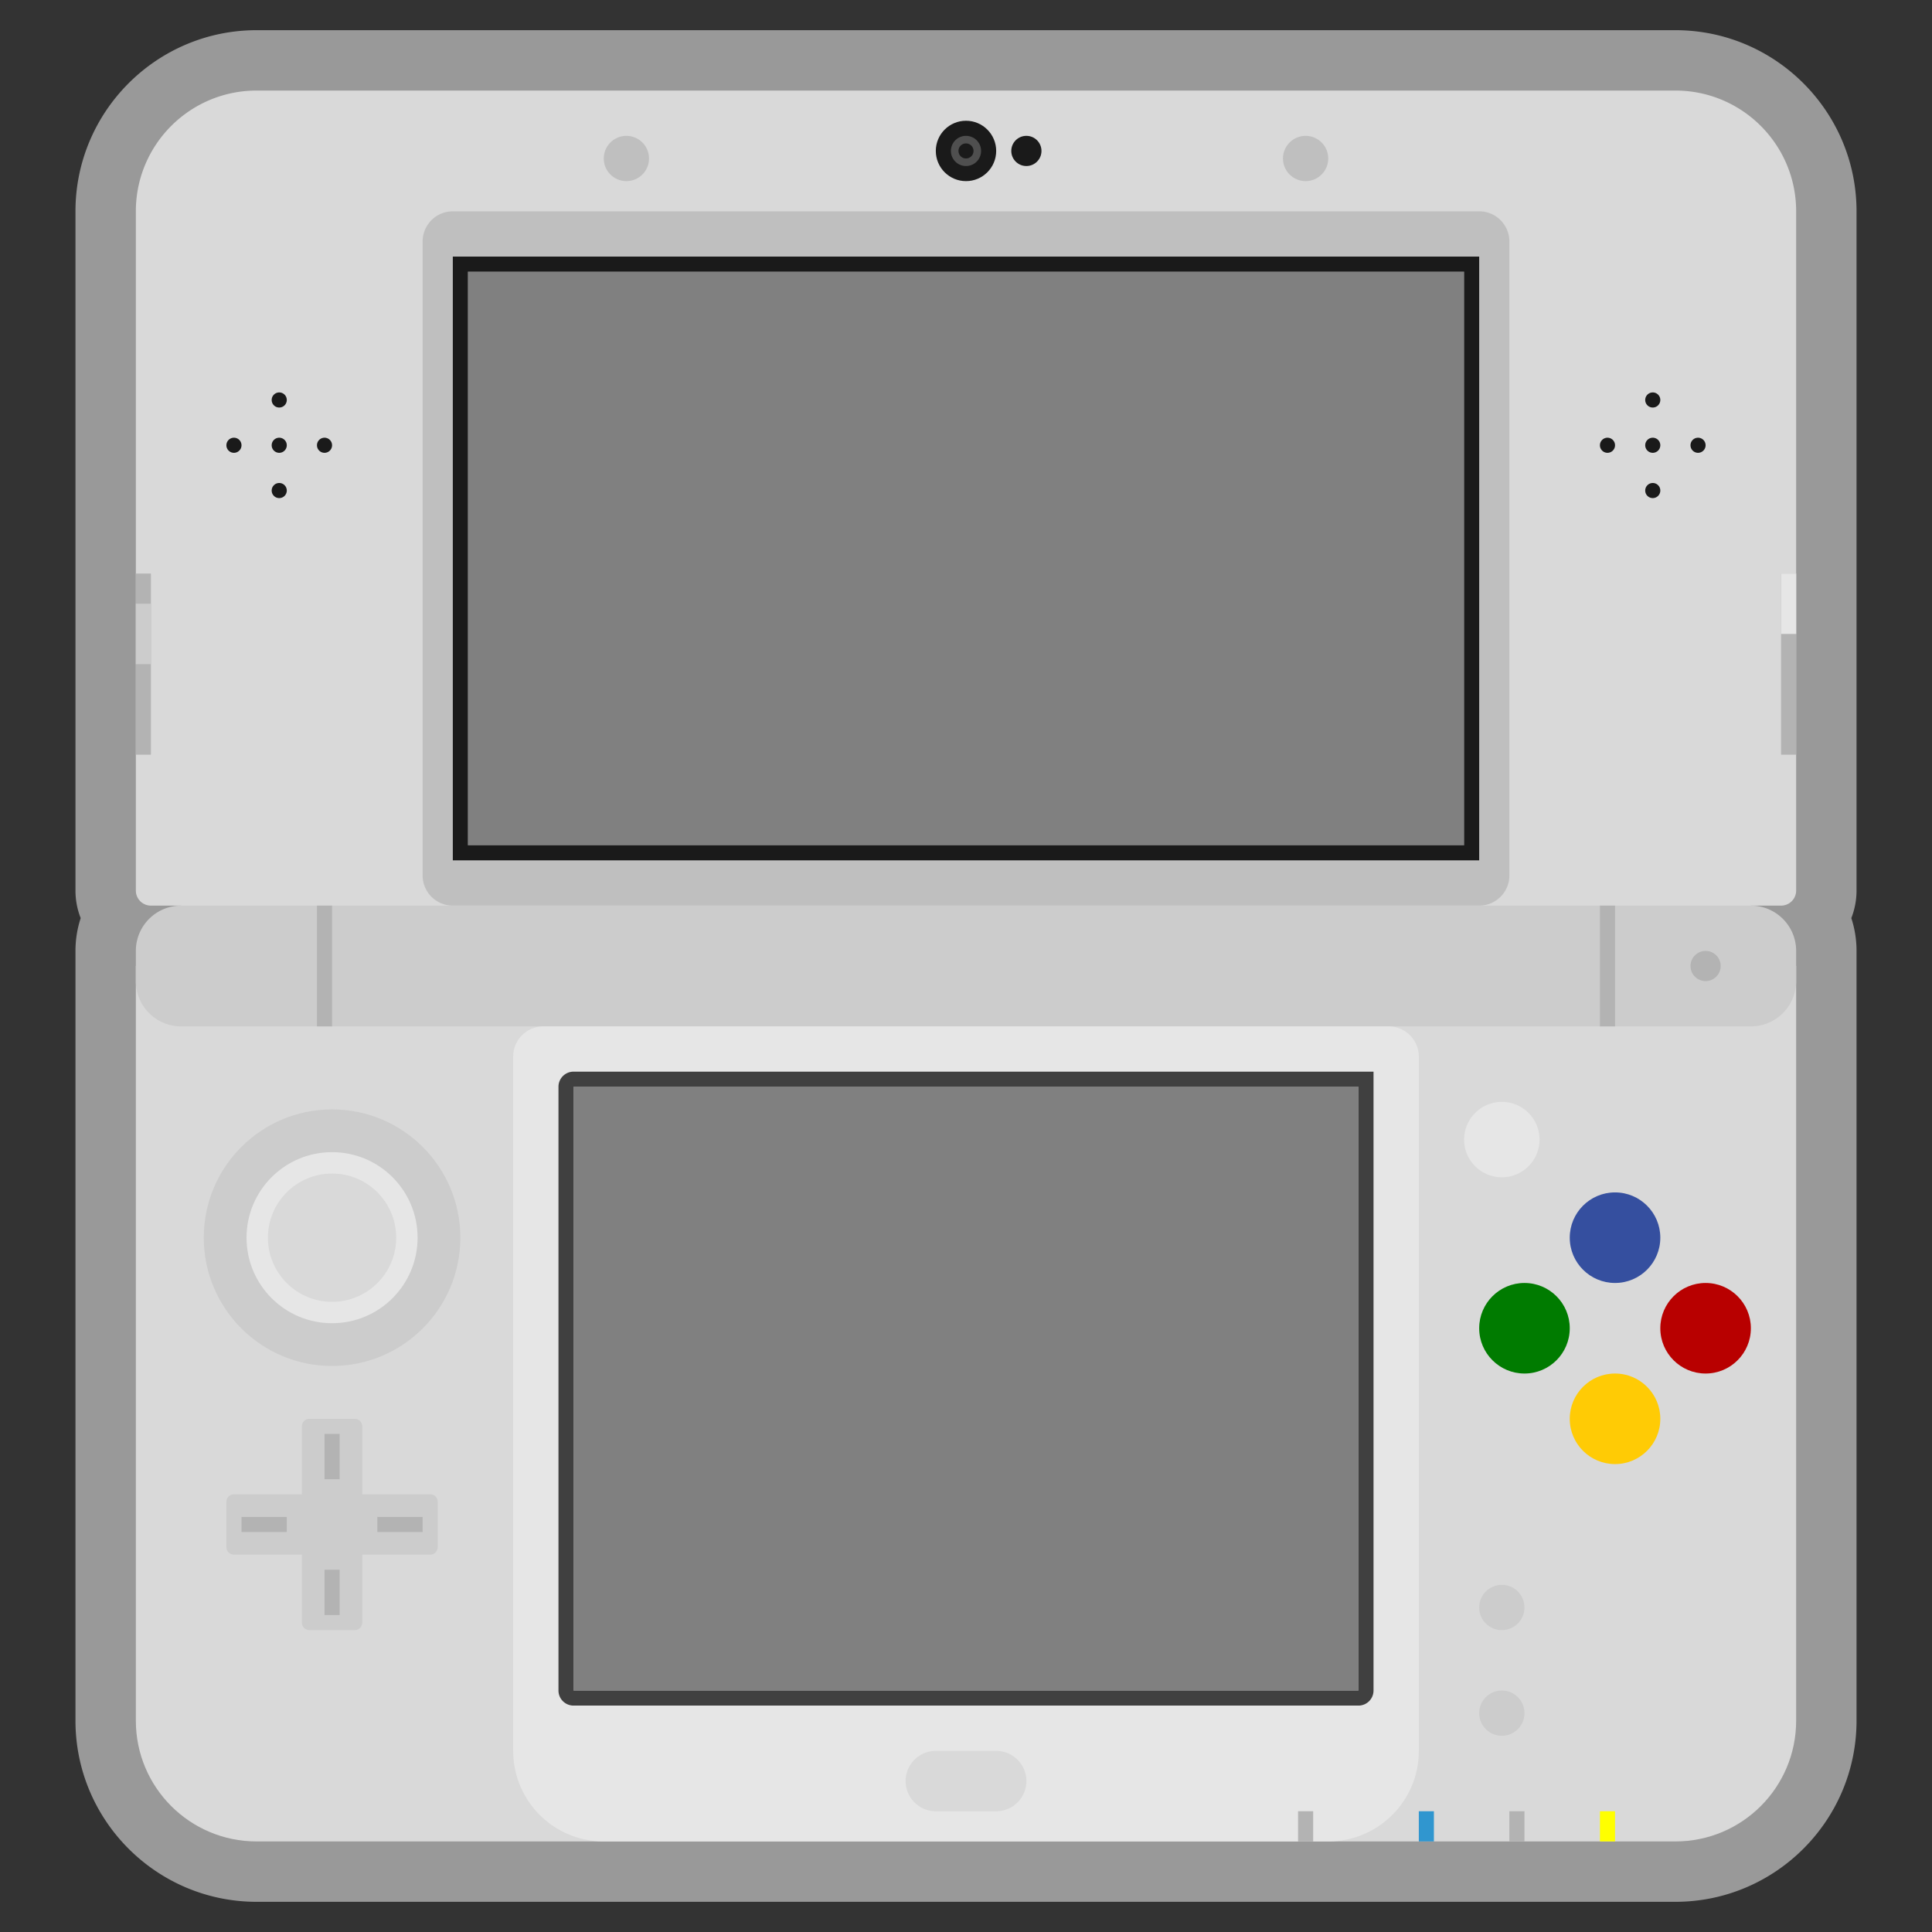 <svg xmlns="http://www.w3.org/2000/svg" xml:space="preserve" viewBox="0 0 256 256"><rect x="0" y="0" width="256" height="256" fill="#333333" stroke="none"/><path d="M222 4H34C20.766 4 10 14.766 10 28v90c0 1.288.245 2.521.691 3.653A14 14 0 0 0 10 126v102c0 13.234 10.766 24 24 24h188c13.234 0 24-10.766 24-24V126c0-1.517-.243-2.978-.691-4.347A10 10 0 0 0 246 118V28c0-13.234-10.766-24-24-24" style="opacity:.5;fill:#fff"/><path d="M222 12H34c-8.837 0-16 7.163-16 16v90a2 2 0 0 0 2 2h4v4h208v-4h4a2 2 0 0 0 2-2V28c0-8.837-7.163-16-16-16" style="fill:#d9d9d9"/><path d="M196 120H60a4 4 0 0 1-4-4V32a4 4 0 0 1 4-4h136a4 4 0 0 1 4 4v84a4 4 0 0 1-4 4" style="fill:#bfbfbf"/><path d="M62 36h132v76H62z" style="fill:gray"/><path d="M194 36v76H62V36zm2-2H60v80h136z" style="fill:#1a1a1a"/><circle cx="128" cy="20" r="4" style="fill:#1a1a1a"/><circle cx="128" cy="20" r="2" style="fill:#4f4f4f"/><circle cx="128" cy="20" r="1" style="fill:#1a1a1a"/><circle cx="136" cy="20" r="2" style="fill:#1a1a1a"/><circle cx="83" cy="21" r="3" style="fill:#bfbfbf"/><circle cx="173" cy="21" r="3" style="fill:#bfbfbf"/><path d="M37 58a1 1 0 1 1 0 2 1 1 0 0 1 0-2m5 1a1 1 0 1 0 2 0 1 1 0 0 0-2 0m-12 0a1 1 0 1 0 2 0 1 1 0 0 0-2 0m6 6a1 1 0 1 0 2 0 1 1 0 0 0-2 0m0-12a1 1 0 1 0 2 0 1 1 0 0 0-2 0m183 5a1 1 0 1 1 0 2 1 1 0 0 1 0-2m5 1a1 1 0 1 0 2 0 1 1 0 0 0-2 0m-12 0a1 1 0 1 0 2 0 1 1 0 0 0-2 0m6 6a1 1 0 1 0 2 0 1 1 0 0 0-2 0m0-12a1 1 0 1 0 2 0 1 1 0 0 0-2 0" style="fill:#1a1a1a"/><path d="M18 76h2v24h-2z" style="fill:#b3b3b3"/><path d="M18 80h2v8h-2z" style="fill:#ccc"/><path d="M236 76h2v24h-2z" style="fill:#b3b3b3"/><path d="M236 76h2v8h-2z" style="fill:#e6e6e6"/><path d="M222 244H34c-8.837 0-16-7.163-16-16V128h220v100c0 8.837-7.163 16-16 16" style="fill:#d9d9d9"/><path d="M232 136H24a6 6 0 0 1-6-6v-4a6 6 0 0 1 6-6h208a6 6 0 0 1 6 6v4a6 6 0 0 1-6 6" style="fill:#ccc"/><path d="M42 120h2v16h-2zm170 0h2v16h-2z" style="fill:#b3b3b3"/><circle cx="226" cy="128" r="2" style="fill:#b3b3b3"/><circle cx="44" cy="164" r="17" style="fill:#ccc"/><circle cx="44" cy="164" r="11.333" style="fill:#e6e6e6"/><circle cx="44" cy="164" r="8.5" style="fill:#d9d9d9"/><path d="M57 198h-9v-9a1 1 0 0 0-1-1h-6a1 1 0 0 0-1 1v9h-9a1 1 0 0 0-1 1v6a1 1 0 0 0 1 1h9v9a1 1 0 0 0 1 1h6a1 1 0 0 0 1-1v-9h9a1 1 0 0 0 1-1v-6a1 1 0 0 0-1-1" style="fill:#ccc"/><path d="M41 192h6v2h-6z" style="fill:#b3b3b3" transform="rotate(90 44 193)"/><path d="M41 210h6v2h-6z" style="fill:#b3b3b3" transform="rotate(90 44 211)"/><path d="M50 201h6v2h-6zm-18 0h6v2h-6z" style="fill:#b3b3b3"/><path d="M176 244H80c-6.627 0-12-5.373-12-12v-92a4 4 0 0 1 4-4h112a4 4 0 0 1 4 4v92c0 6.627-5.373 12-12 12" style="fill:#e6e6e6"/><path d="M76 144h104v80H76z" style="fill:gray"/><path d="M180 144v80H76v-80zm2-2H76a2 2 0 0 0-2 2v80a2 2 0 0 0 2 2h104a2 2 0 0 0 2-2z" style="fill:#404040"/><path d="M132 240h-8a4 4 0 0 1 0-8h8a4 4 0 0 1 0 8" style="fill:#d9d9d9"/><path d="M172 240h2v4h-2z" style="fill:#b3b3b3"/><path d="M188 240h2v4h-2z" style="fill:#3096cf"/><path d="M200 240h2v4h-2z" style="fill:#b3b3b3"/><path d="M212 240h2v4h-2z" style="fill:#ff0"/><circle cx="199" cy="213" r="3" style="fill:#ccc"/><circle cx="199" cy="227" r="3" style="fill:#ccc"/><circle cx="199" cy="151" r="5" style="fill:#e6e6e6"/><circle cx="214" cy="164" r="6" style="fill:#354f9f"/><circle cx="214" cy="188" r="6" style="fill:#ffcb05"/><circle cx="202" cy="176" r="6" style="fill:#007b00"/><circle cx="226" cy="176" r="6" style="fill:#b80000"/></svg>